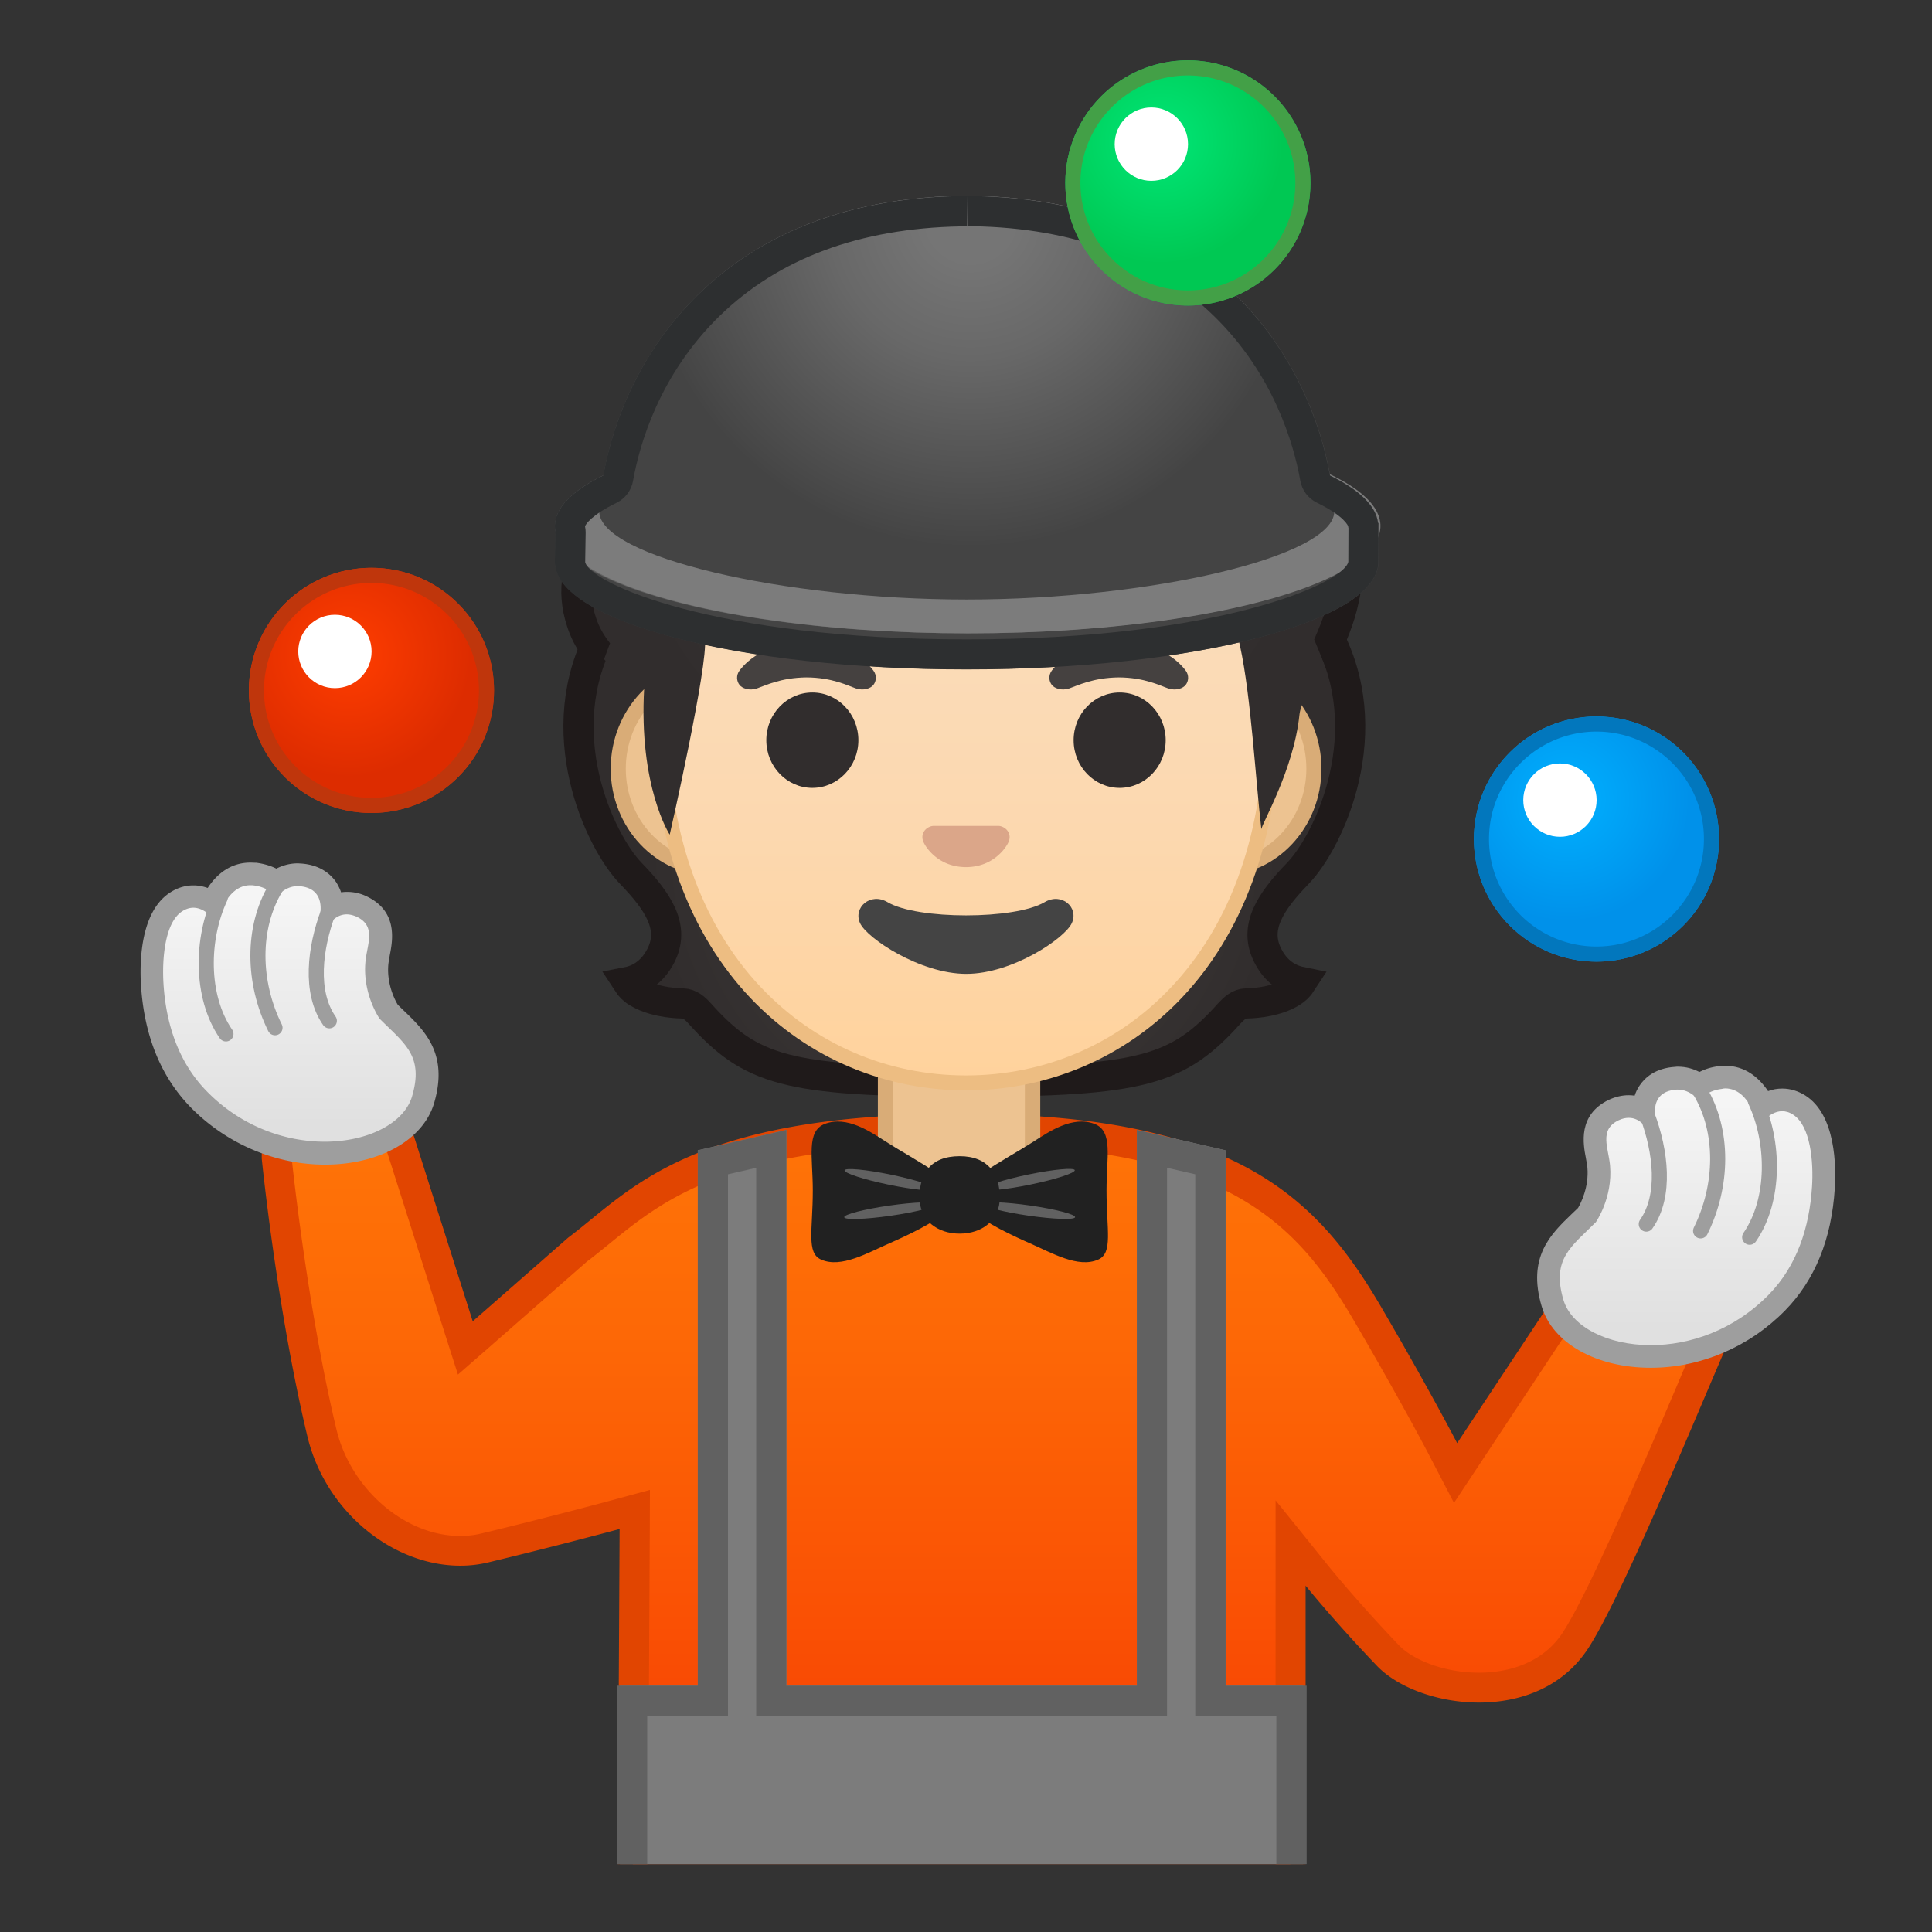<svg viewBox="0 0 128 128" xmlns="http://www.w3.org/2000/svg" xmlns:xlink="http://www.w3.org/1999/xlink" width="512px" height="512px"><rect x="0" y="0" width="128" height="128" fill="#333333" stroke="none"/><defs><path id="a" d="M4 3.25h119.75V123.5H4z"/></defs><clipPath id="b"><use xlink:href="#a"/></clipPath><g clip-path="url(#b)"><radialGradient id="c" cx="63.88" cy="56.736" r="20.934" gradientUnits="userSpaceOnUse"><stop stop-color="#454140" offset="0"/><stop stop-color="#312D2D" offset="1"/></radialGradient><path d="M84 63.32c-.96-1.86.15-3.56 1.99-5.46 2.07-2.14 5.51-9.47 1.86-16.01-.69-.1-10.66.05-13.19.05H53.12c-2.53 0-12.5-.15-13.19-.05-3.65 6.54-.21 13.87 1.86 16.01 1.84 1.9 2.95 3.6 1.99 5.46-.63 1.22-1.56 1.62-2.23 1.75.18.28.42.52.7.68.96.58 2.19.71 2.98.73.48.01.83.33 1.14.68 3.36 3.73 5.7 4.5 17.53 4.5s14.17-.77 17.53-4.5c.32-.35.66-.67 1.14-.68.79-.02 2.01-.15 2.98-.73.28-.17.52-.4.7-.68-.7-.14-1.63-.53-2.25-1.75z" fill="url(#c)"/><path d="M84 63.32c-.96-1.86.15-3.56 1.99-5.46 2.07-2.14 5.51-9.47 1.86-16.01-.69-.1-10.66.05-13.19.05H53.12c-2.53 0-12.5-.15-13.19-.05-3.65 6.54-.21 13.87 1.86 16.01 1.84 1.9 2.95 3.6 1.99 5.46-.63 1.22-1.56 1.62-2.23 1.75.18.28.42.52.7.68.96.58 2.19.71 2.98.73.48.01.83.33 1.14.68 3.36 3.73 5.7 4.5 17.53 4.5s14.17-.77 17.53-4.5c.32-.35.66-.67 1.14-.68.79-.02 2.01-.15 2.98-.73.28-.17.52-.4.7-.68-.7-.14-1.63-.53-2.25-1.75z" fill="none" stroke="#1F1A1A" stroke-miterlimit="10" stroke-width="2"/><linearGradient id="d" x1="65.894" x2="65.894" y1="73.674" y2="111.54" gradientUnits="userSpaceOnUse"><stop stop-color="#FF7507" offset=".001"/><stop stop-color="#FD6806" offset=".388"/><stop stop-color="#F94B04" offset="1"/></linearGradient><path d="M41.92 124.78l.13-24.78-1.27.34c-.04.01-4.07 1.1-8.67 2.21-.53.13-1.08.19-1.63.19-4.16 0-8.1-3.36-9.16-7.83-2-8.37-2.99-18.16-3-18.25 0-1.05.18-1.27.19-1.28.05-.03.26-.08.42-.11.19-.04.38-.08.59-.15l4.77-1.11c.21-.06.35-.11.5-.16.25-.09.51-.18.67-.18.21 0 .51.45.77 1.18l4.59 14.45 7.47-6.54c.45-.33.95-.74 1.47-1.17 3.71-3.02 8.32-6.79 23.81-6.79h.25c18.12 0 23.02 5.82 26.81 12.3 3.17 5.43 4.99 8.93 5.01 8.97l.78 1.51 6.94-10.48c.43-.23 2.24-.58 3.48-.58.29 0 .39.02.39.02l5.34 1.49c.34.08.81.54.88.77-.36.81-.87 2.01-1.47 3.43-2.18 5.12-5.82 13.68-7.61 16.43-1.77 2.73-4.77 3.14-6.4 3.14-2.4 0-4.82-.85-6.03-2.12-2.81-2.94-4.66-5.23-4.67-5.26l-1.78-2.21v22.56H41.92z" fill="url(#d)"/><path d="M25.13 74.8c.04.09.1.21.15.37l4.13 12.99.93 2.91 2.3-2.01 6.26-5.49c.51-.38.99-.78 1.5-1.19 3.58-2.92 8.05-6.56 23.18-6.56h.26c17.62 0 22.17 5.35 25.94 11.81 3.15 5.4 4.97 8.89 4.98 8.92l1.57 3.02 1.88-2.84 5.82-8.79c.6-.19 1.94-.41 2.83-.41h.19L112.3 89c-.33.76-.75 1.74-1.22 2.86-2.17 5.08-5.79 13.6-7.53 16.28-1.52 2.33-4.13 2.68-5.56 2.68-2.46 0-4.47-.94-5.3-1.81-2.78-2.91-4.6-5.17-4.62-5.19l-3.56-4.42v24.4H42.93l.12-22.46.01-2.63-2.54.69c-.04.01-4.06 1.1-8.64 2.2-.45.11-.92.16-1.4.16-3.65 0-7.24-3.1-8.19-7.06-1.87-7.84-2.86-16.96-2.97-18.02 0-.19.01-.34.02-.46.13-.03.25-.06.39-.1l4.78-1.11.06-.01.06-.02c.17-.07.34-.13.5-.18M25.46 72.67c-.46 0-.93.23-1.39.37l-4.83 1.12c-1.1.33-1.9 0-1.9 2.59 0 0 .98 9.85 3.02 18.39 1.21 5.06 5.71 8.59 10.13 8.59a7.9 7.9 0 0 0 1.87-.22c4.66-1.12 8.69-2.21 8.69-2.21l-.13 24.47H86.5v-20.72s1.85 2.31 4.73 5.32c1.36 1.42 4.01 2.43 6.75 2.43s5.55-1 7.24-3.59c2.34-3.6 7.53-16.3 9.19-20.07.34-.76-.74-1.88-1.55-2.07l-5.38-1.5c-.14-.03-.36-.05-.62-.05-1.29 0-3.71.39-4.23.9l-6.09 9.19s-1.81-3.5-5.03-9.01c-4.24-7.25-9.67-12.8-27.67-12.8h-.26c-18 0-21.8 5.09-25.94 8.2l-6.32 5.54-4.14-13.03c-.54-1.45-1.12-1.84-1.72-1.84z" fill="#E14501"/><path d="M63.04 80.12c-2.42 0-4.38-1.95-4.38-4.34v-5.41h9.75v5.41c0 2.39-1.97 4.34-4.38 4.34h-.99z" fill="#EDC391"/><path d="M67.9 70.88v4.91c0 2.11-1.74 3.84-3.89 3.84h-.98c-2.14 0-3.89-1.72-3.89-3.84v-4.91h8.76m1-1H58.16v5.91c0 2.67 2.19 4.84 4.89 4.84h.98c2.7 0 4.89-2.17 4.89-4.84v-5.91h-.02z" fill="#D9AC77"/><path d="M65.04 77.76c1.21-.83 2.35-1.43 3.5-2.17.93-.59 2.5-1.69 3.97-1.13 1.25.48.8 2.18.8 4.41 0 2.62.44 4.14-.55 4.58-1.33.59-3.09-.45-4.55-1.09-.83-.36-3.21-1.45-3.61-2.08-.41-.63-.39-2.11.44-2.52z" fill="#212121"/><ellipse transform="rotate(-11.678 68.189 78.145)" cx="68.2" cy="78.15" rx="3.07" ry=".34" fill="#616161"/><ellipse transform="rotate(-81.807 68.197 80.208)" cx="68.2" cy="80.21" rx=".34" ry="3.06" fill="#616161"/><path d="M62.12 77.76c-1.21-.83-2.35-1.43-3.5-2.17-.93-.59-2.5-1.69-3.97-1.13-1.25.48-.8 2.18-.8 4.41 0 2.62-.44 4.14.55 4.58 1.33.59 3.09-.45 4.55-1.09.83-.36 3.22-1.45 3.62-2.08s.38-2.11-.45-2.52z" fill="#212121"/><ellipse transform="rotate(-78.323 58.966 78.153)" cx="58.96" cy="78.15" rx=".34" ry="3.07" fill="#616161"/><ellipse transform="rotate(-8.19 58.96 80.2)" cx="58.96" cy="80.21" rx="3.06" ry=".34" fill="#616161"/><path d="M66.24 79.34c0 1.52-1.19 2.39-2.66 2.39s-2.66-.87-2.66-2.39.67-2.74 2.66-2.74c1.92 0 2.66 1.23 2.66 2.74z" fill="#212121"/><linearGradient id="e" x1="19.177" x2="19.177" y1="59.619" y2="74.56" gradientUnits="userSpaceOnUse"><stop stop-color="#F5F5F5" offset="0"/><stop stop-color="#E0E0E0" offset=".997"/></linearGradient><path d="M21.52 76.4c-3.09 0-6.14-1.3-8.36-3.57-1.84-1.88-2.88-4.44-3.08-7.61-.06-1-.13-4.37 1.6-5.47.36-.23.74-.34 1.13-.34.49 0 .91.18 1.24.41.46-.97 1.27-1.92 2.53-1.92.09 0 .19 0 .29.02.63.07 1.1.29 1.42.51.34-.25.82-.48 1.41-.48h.13c1.01.06 1.53.53 1.79.92.26.38.35.82.36 1.22.26-.14.59-.25.98-.25.33 0 .66.08.99.24 1.54.75 1.28 2.13 1.1 3.04-.04.23-.09.47-.11.7-.15 1.64.61 2.95.78 3.21.17.17.34.33.5.49 1.41 1.36 2.62 2.53 1.79 5.36-.61 2.1-3.23 3.52-6.49 3.52z" fill="url(#e)"/><path d="M16.59 58.65c.07 0 .13 0 .2.01 1.12.13 1.5.81 1.5.81s.55-.76 1.42-.76h.09c2.08.13 1.3 2.37 1.3 2.37s.27.12.55.12c.08 0 .16-.01.23-.04 0 0 .39-.58 1.09-.58.2 0 .42.05.67.16 1.32.64.67 1.84.57 3-.19 2.14.94 3.75.94 3.75 1.63 1.64 2.95 2.44 2.15 5.15-.53 1.78-2.92 3-5.79 3-2.55 0-5.49-.96-7.82-3.35-1.87-1.91-2.7-4.47-2.86-7.13-.1-1.65.09-4.05 1.25-4.79.25-.16.5-.23.73-.23.91 0 1.56 1.05 1.56 1.05s.52-2.54 2.22-2.54m0-1.5c-1.31 0-2.23.76-2.83 1.68-.29-.1-.6-.17-.94-.17-.53 0-1.05.15-1.53.46-2.03 1.28-2.04 4.73-1.95 6.15.21 3.35 1.32 6.07 3.29 8.09 2.36 2.41 5.61 3.8 8.9 3.8 3.6 0 6.51-1.64 7.23-4.07.96-3.26-.6-4.78-1.98-6.11-.14-.13-.28-.27-.43-.42-.18-.3-.74-1.37-.62-2.67.02-.18.06-.4.1-.63.18-.93.55-2.86-1.51-3.86a2.97 2.97 0 0 0-1.32-.31c-.14 0-.27.01-.4.03a3.33 3.33 0 0 0-.32-.66c-.35-.52-1.05-1.17-2.37-1.25-.06 0-.12-.01-.18-.01-.55 0-1.03.15-1.42.35-.36-.18-.8-.32-1.33-.39-.15 0-.27-.01-.39-.01z" fill="#9E9E9E"/><path d="M21.82 67.63c-1.32-1.89-.96-4.82-.07-7.2M18.22 68.09c-1.49-3.01-1.54-6.62.04-9.26M14.97 68.5c-1.72-2.5-1.63-6.35-.38-9.02" fill="none" stroke="#9E9E9E" stroke-linecap="round" stroke-linejoin="round" stroke-miterlimit="10"/><linearGradient id="f" x1="70.843" x2="70.843" y1="73.086" y2="88.026" gradientTransform="matrix(-1 0 0 1 182.56 0)" gradientUnits="userSpaceOnUse"><stop stop-color="#F5F5F5" offset="0"/><stop stop-color="#E0E0E0" offset=".997"/></linearGradient><path d="M109.37 89.87c-3.27 0-5.88-1.42-6.51-3.54-.83-2.83.38-4 1.79-5.36.16-.16.33-.32.5-.49.16-.25.92-1.57.78-3.2-.02-.23-.07-.47-.11-.7-.18-.92-.44-2.3 1.1-3.04.33-.16.66-.24.99-.24.39 0 .72.11.98.25.01-.4.1-.83.36-1.22.26-.38.77-.85 1.79-.92h.13c.59 0 1.07.23 1.41.48.33-.23.79-.44 1.42-.51.1-.01.2-.02.29-.02 1.26 0 2.07.95 2.53 1.92.34-.23.76-.41 1.24-.41.39 0 .77.12 1.13.34 1.73 1.1 1.67 4.46 1.6 5.47-.2 3.17-1.23 5.73-3.08 7.61-2.2 2.28-5.25 3.58-8.34 3.58z" fill="url(#f)"/><path d="M114.3 72.11c1.69 0 2.21 2.56 2.21 2.56s.65-1.05 1.56-1.05c.23 0 .47.06.73.23 1.16.74 1.36 3.14 1.25 4.79-.17 2.66-.99 5.22-2.86 7.13-2.34 2.39-5.27 3.35-7.82 3.35-2.87 0-5.26-1.22-5.79-3-.8-2.71.52-3.52 2.15-5.15 0 0 1.13-1.61.94-3.75-.1-1.16-.75-2.37.57-3 .25-.12.47-.16.67-.16.7 0 1.09.58 1.09.58.07.03.15.04.23.04.28 0 .55-.12.55-.12s-.78-2.24 1.3-2.37h.09c.87 0 1.42.76 1.42.76s.38-.68 1.5-.81c.08-.02.15-.03.21-.03m0-1.5c-.12 0-.25.01-.38.02-.54.06-.98.21-1.33.39-.39-.2-.86-.35-1.42-.35-.06 0-.12 0-.18.01-1.32.08-2.02.72-2.37 1.25-.14.21-.25.44-.32.66-.13-.02-.26-.03-.4-.03-.44 0-.89.11-1.32.31-2.06 1-1.69 2.93-1.51 3.86.04.23.08.44.1.63.11 1.29-.44 2.36-.62 2.67-.15.14-.29.28-.43.41-1.38 1.33-2.95 2.84-1.98 6.11.72 2.44 3.62 4.07 7.23 4.07 3.29 0 6.53-1.38 8.9-3.8 1.97-2.01 3.08-4.73 3.29-8.09.09-1.42.08-4.86-1.95-6.15-.48-.3-1-.46-1.53-.46-.34 0-.66.06-.94.17-.61-.91-1.53-1.68-2.84-1.68z" fill="#9E9E9E"/><path d="M109.07 81.1c1.32-1.89.96-4.82.07-7.2M112.67 81.55c1.49-3.01 1.54-6.62-.04-9.26M115.92 81.97c1.72-2.5 1.63-6.35.38-9.02" fill="none" stroke="#9E9E9E" stroke-linecap="round" stroke-linejoin="round" stroke-miterlimit="10"/><path d="M47.08 57.49c-3.38 0-6.13-2.95-6.13-6.57s2.75-6.57 6.13-6.57h33.84c3.38 0 6.13 2.95 6.13 6.57s-2.75 6.57-6.13 6.57H47.08z" fill="#EDC391"/><path d="M80.92 44.86c3.11 0 5.63 2.72 5.63 6.07S84.02 57 80.92 57H47.09c-3.11 0-5.63-2.72-5.63-6.07s2.53-6.07 5.63-6.07h33.83m0-1H47.09c-3.65 0-6.63 3.18-6.63 7.07S43.44 58 47.09 58h33.83c3.65 0 6.63-3.18 6.63-7.07s-2.98-7.07-6.63-7.07z" fill="#D9AC77"/><linearGradient id="g" x1="64" x2="64" y1="71.313" y2="20.457" gradientUnits="userSpaceOnUse"><stop stop-color="#FFD29C" offset="0"/><stop stop-color="#FFD39E" offset=".024"/><stop stop-color="#FCD8AF" offset=".316"/><stop stop-color="#FADCBA" offset=".629"/><stop stop-color="#F9DDBD" offset="1"/></linearGradient><path d="M64 71.74c-9.75 0-20.25-7.56-20.25-24.15 0-7.69 2.21-14.78 6.23-19.96 3.77-4.86 8.88-7.64 14.02-7.64s10.26 2.79 14.02 7.64c4.02 5.18 6.23 12.27 6.23 19.96 0 7.52-2.18 13.8-6.31 18.16-3.65 3.86-8.6 5.99-13.94 5.99z" fill="url(#g)"/><path d="M64 20.49c4.99 0 9.96 2.71 13.63 7.45 3.95 5.09 6.13 12.08 6.13 19.66 0 7.39-2.14 13.55-6.18 17.82-3.55 3.76-8.38 5.83-13.58 5.83s-10.02-2.07-13.58-5.83c-4.04-4.27-6.18-10.43-6.18-17.82 0-7.58 2.18-14.56 6.13-19.66 3.67-4.74 8.64-7.45 13.63-7.45m0-1c-10.77 0-20.75 11.52-20.75 28.1 0 16.49 10.28 24.65 20.75 24.65s20.75-8.15 20.75-24.65c0-16.58-9.97-28.1-20.75-28.1z" fill="#EDBD82"/><radialGradient id="h" cx="53.43" cy="44.12" r="3.431" gradientUnits="userSpaceOnUse"><stop stop-color="#454140" offset=".09"/><stop stop-color="#454140" offset="1"/></radialGradient><path d="M57.86 44.42c-.57-.75-1.88-1.85-4.43-1.85s-3.86 1.1-4.43 1.85c-.25.33-.19.72-.01.95.16.22.64.42 1.16.24.53-.18 1.56-.71 3.28-.73 1.72.01 2.75.55 3.28.73s1-.02 1.16-.24c.18-.23.24-.62-.01-.95z" fill="url(#h)"/><radialGradient id="i" cx="74.121" cy="44.12" r="3.431" gradientUnits="userSpaceOnUse"><stop stop-color="#454140" offset=".09"/><stop stop-color="#454140" offset="1"/></radialGradient><path d="M78.55 44.42c-.57-.75-1.88-1.85-4.43-1.85s-3.86 1.1-4.43 1.85c-.25.33-.19.72-.01.95.16.22.64.42 1.16.24.53-.18 1.56-.71 3.28-.73 1.72.01 2.75.55 3.28.73s1-.02 1.16-.24c.18-.23.24-.62-.01-.95z" fill="url(#i)"/><ellipse cx="53.82" cy="49.04" rx="3.05" ry="3.16" fill="#312D2D"/><ellipse cx="74.18" cy="49.04" rx="3.05" ry="3.16" fill="#312D2D"/><path d="M66.39 54.77a.734.734 0 0 0-.2-.05h-4.38c-.07.01-.13.02-.2.05-.4.16-.62.57-.43 1.01s1.06 1.67 2.82 1.67 2.63-1.23 2.82-1.67-.03-.85-.43-1.01z" fill="#DBA689"/><path d="M69.21 59.77c-1.97 1.17-8.44 1.17-10.41 0-1.13-.67-2.29.36-1.82 1.39.46 1.01 3.99 3.36 7.04 3.36s6.53-2.35 6.99-3.36c.48-1.03-.66-2.06-1.8-1.39z" fill="#444"/><defs><path id="j" d="M64 15.13h-.02c-28.13.15-22.37 32.28-22.37 32.28s3.16 5.56 3.16 5.45c-.02-.88.28-4.27.28-4.27l-1.66-1.81s2.41-15.75 4.2-15.42c2.76.5 16.43 1.24 16.45 1.24 4.84 0 9.24-.22 11.99-.72 1.79-.33 5.97 1.05 6.61 2.76.82 2.19 1.94 12.2 1.94 12.2l-1.66 1.75s.3 3.41.28 4.27c0 .11 3.16-5.45 3.16-5.45S92.13 15.28 64 15.13z"/></defs><defs><path id="k" d="M35.29 35.92h56.2V75.8h-56.2z"/></defs><clipPath id="l"><use xlink:href="#k"/></clipPath><g clip-path="url(#l)"><radialGradient id="m" cx="64.108" cy="33.947" r="22.237" gradientTransform="matrix(1 0 0 .864 0 4.61)" gradientUnits="userSpaceOnUse"><stop stop-color="#454140" offset="0"/><stop stop-color="#312D2D" offset="1"/></radialGradient><path d="M56.72 19.97c-7.5 2.66-8.25-2.05-8.25-2.05-4.07 2.03-1.4 6.39-1.4 6.39s-4.13-.31-5.89 3.27c-1.85 3.73-.22 6.59-.22 6.59s-3.97 2.52-2.41 7.11c1.03 3.04 4.13 4.27 4.13 4.27-.38 6.57 1.69 9.75 1.69 9.75s2.57-11.28 2.33-13c0 0 4.75-.94 10.13-4.02 3.64-2.08 6.12-4.53 10.22-5.45 6.22-1.4 7.61 3.1 7.61 3.1s5.76-1.11 7.5 6.89c.72 3.29 1.02 8.79 1.41 12.13-.03-.29 2.14-3.91 2.52-7.58.14-1.36 2.21-4.69 2.83-7.16 1.35-5.38-.42-9.62-1.26-10.89-1.53-2.32-5.19-5.5-7.93-5.04.14-2.93-2.17-5.66-4.95-6.59-7.61-2.57-15.82 1.48-18.06 2.28z" fill="url(#m)"/></g><g clip-path="url(#l)"><defs><path id="n" d="M44.91 14.22l-7.47 12.84-1.15 15.66 3.29 2.14 1.88-5.06 29.67-13.64 12.99 9.06 3.87 9.38 3.28-3.82L90 14.22z"/></defs><clipPath id="o"><use xlink:href="#n"/></clipPath><g clip-path="url(#o)"><path d="M56.72 19.97c-7.5 2.66-8.25-2.05-8.25-2.05-4.07 2.03-1.4 6.39-1.4 6.39s-4.13-.31-5.89 3.27c-1.85 3.73-.22 6.59-.22 6.59s-3.97 2.52-2.41 7.11c1.03 3.04 4.13 4.27 4.13 4.27-.38 6.57 1.69 9.75 1.69 9.75s2.57-11.28 2.33-13c0 0 4.75-.94 10.13-4.02 3.64-2.08 6.12-4.53 10.22-5.45 6.22-1.4 7.61 3.1 7.61 3.1s5.76-1.11 7.5 6.89c.72 3.29 1.02 8.79 1.41 12.13-.03-.29 2.14-3.91 2.52-7.58.14-1.36 2.21-4.69 2.83-7.16 1.35-5.38-.42-9.62-1.26-10.89-1.53-2.32-5.19-5.5-7.93-5.04.14-2.93-2.17-5.66-4.95-6.59-7.61-2.57-15.82 1.48-18.06 2.28z" fill="none" stroke="#1F1A1A" stroke-miterlimit="10" stroke-width="2"/></g></g><path d="M91.33 37.22c0 3.93-12.21 7.12-27.28 7.12s-27.28-3.19-27.28-7.12c0-.16.04-2.39.04-2.39s12.77-4.74 27.24-4.74c14.37 0 27.29 4.54 27.29 4.54l-.01 2.59z" fill="#444"/><ellipse cx="64.05" cy="34.84" rx="27.28" ry="7.12" fill="#616161"/><radialGradient id="p" cx="64.323" cy="14.43" r="21.812" gradientUnits="userSpaceOnUse"><stop stop-color="#757575" offset=".132"/><stop stop-color="#686868" offset=".428"/><stop stop-color="#464646" offset=".975"/><stop stop-color="#444" offset="1"/></radialGradient><path d="M64.53 12.98s-.33-.01-.48-.01c-.14 0-.48.01-.48.01-17.68.34-23.47 13.23-23.87 20.9 0 3 12.18 5.84 24.35 5.84 12.18 0 24.35-2.84 24.35-5.84-.4-7.67-6.18-20.56-23.87-20.9z" fill="url(#p)"/><ellipse cx="64.18" cy="34.84" rx="27.28" ry="7.12" fill="#7C7C7C"/><path d="M64.53 12.98s-.33-.01-.48-.01c-.14 0-.48.01-.48.01-17.68.34-23.47 13.23-23.87 20.9 0 3 12.18 5.84 24.35 5.84 12.18 0 24.35-2.84 24.35-5.84-.4-7.67-6.18-20.56-23.87-20.9z" fill="url(#p)"/><radialGradient id="q" cx="23.095" cy="43.392" r="8.118" gradientUnits="userSpaceOnUse"><stop stop-color="#FF3D00" offset=".008"/><stop stop-color="#DD2C00" offset=".999"/></radialGradient><circle cx="24.61" cy="45.74" r="8.12" fill="url(#q)"/><circle cx="22.19" cy="43.16" r="2.43" fill="#fff"/><path d="M24.61 38.62c3.92 0 7.12 3.19 7.12 7.12s-3.19 7.12-7.12 7.12-7.12-3.19-7.12-7.12 3.2-7.12 7.12-7.12m0-1a8.12 8.12 0 0 0-8.12 8.12c0 4.48 3.63 8.12 8.12 8.12s8.12-3.63 8.12-8.12-3.63-8.12-8.12-8.12z" fill="#BF360C"/><radialGradient id="r" cx="103.84" cy="52.966" r="8.118" gradientUnits="userSpaceOnUse"><stop stop-color="#00B0FF" offset=".009"/><stop stop-color="#0091EA" offset=".999"/></radialGradient><circle cx="105.77" cy="55.59" r="8.12" fill="url(#r)"/><circle cx="103.35" cy="53.01" r="2.43" fill="#fff"/><path d="M105.77 48.47c3.92 0 7.12 3.19 7.12 7.12 0 3.92-3.19 7.12-7.12 7.12s-7.12-3.19-7.12-7.12 3.2-7.12 7.12-7.12m0-1a8.12 8.12 0 0 0-8.12 8.12c0 4.48 3.63 8.12 8.12 8.12s8.12-3.63 8.12-8.12-3.63-8.12-8.12-8.12z" fill="#0277BD"/><path d="M64.08 12.98v2c.13 0 .38.01.41.01 6.65.12 12 2.12 15.91 5.92 4 3.89 5.32 8.53 5.75 10.94.11.63.52 1.17 1.09 1.45 1.87.91 2.08 1.56 2.08 1.57 0 .04.01.08.02.11 0 .67-.01 2.11-.01 2.24-.3 1.42-8.53 5.14-25.28 5.14s-24.98-3.72-25.28-5.12c0-.14.02-1.26.03-1.9v-.08c0-.14-.01-.24-.04-.38.03-.16.49-.79 2.09-1.57.57-.28.98-.82 1.09-1.45.43-2.42 1.75-7.05 5.75-10.94 3.91-3.8 9.26-5.79 15.93-5.92 0 0 .25-.01.43-.01l.03-2.01m0 0h-.06c-.15 0-.45.01-.45.01-15.96.3-22.22 10.82-23.6 18.51-2.04 1-3.21 2.14-3.21 3.35 0 .12.01.24.03.36-.01.64-.03 1.9-.03 2.02 0 3.93 12.21 7.12 27.28 7.12 15.06 0 27.28-3.19 27.28-7.12l.01-2.58s-.01 0-.03-.01c-.13-1.13-1.26-2.2-3.19-3.14-1.37-7.69-7.64-18.21-23.6-18.51.02-.01-.28-.01-.43-.01z" fill="#2D2F30"/><radialGradient id="s" cx="76.911" cy="9.362" r="8.118" gradientUnits="userSpaceOnUse"><stop stop-color="#00E676" offset=".014"/><stop stop-color="#00C853" offset="1"/></radialGradient><circle cx="78.7" cy="12.12" r="8.12" fill="url(#s)"/><circle cx="76.28" cy="9.55" r="2.43" fill="#fff"/><path d="M78.7 5c3.93 0 7.12 3.19 7.12 7.12s-3.19 7.12-7.12 7.12c-3.92 0-7.12-3.19-7.12-7.12S74.78 5 78.7 5m0-1a8.12 8.12 0 0 0-8.12 8.12c0 4.48 3.63 8.12 8.12 8.12s8.12-3.63 8.12-8.12A8.12 8.12 0 0 0 78.7 4z" fill="#43A047"/><path fill="#7C7C7C" d="M81.19 111.68V76.21l-5.87-1.35v36.82H52.1V74.86l-5.87 1.35v35.47h-5.16v18.24h45.27v-18.24z"/><path d="M77.32 77.37l1.87.43v35.88h5.37v14.24H42.88v-14.24h5.35V77.8l1.87-.43v36.31h27.22V77.37m-2-2.51v36.82H52.1V74.86l-5.87 1.35v35.47h-5.35v18.24h45.69v-18.24H81.2V76.21l-5.88-1.35z" fill="#616161"/></g></svg>